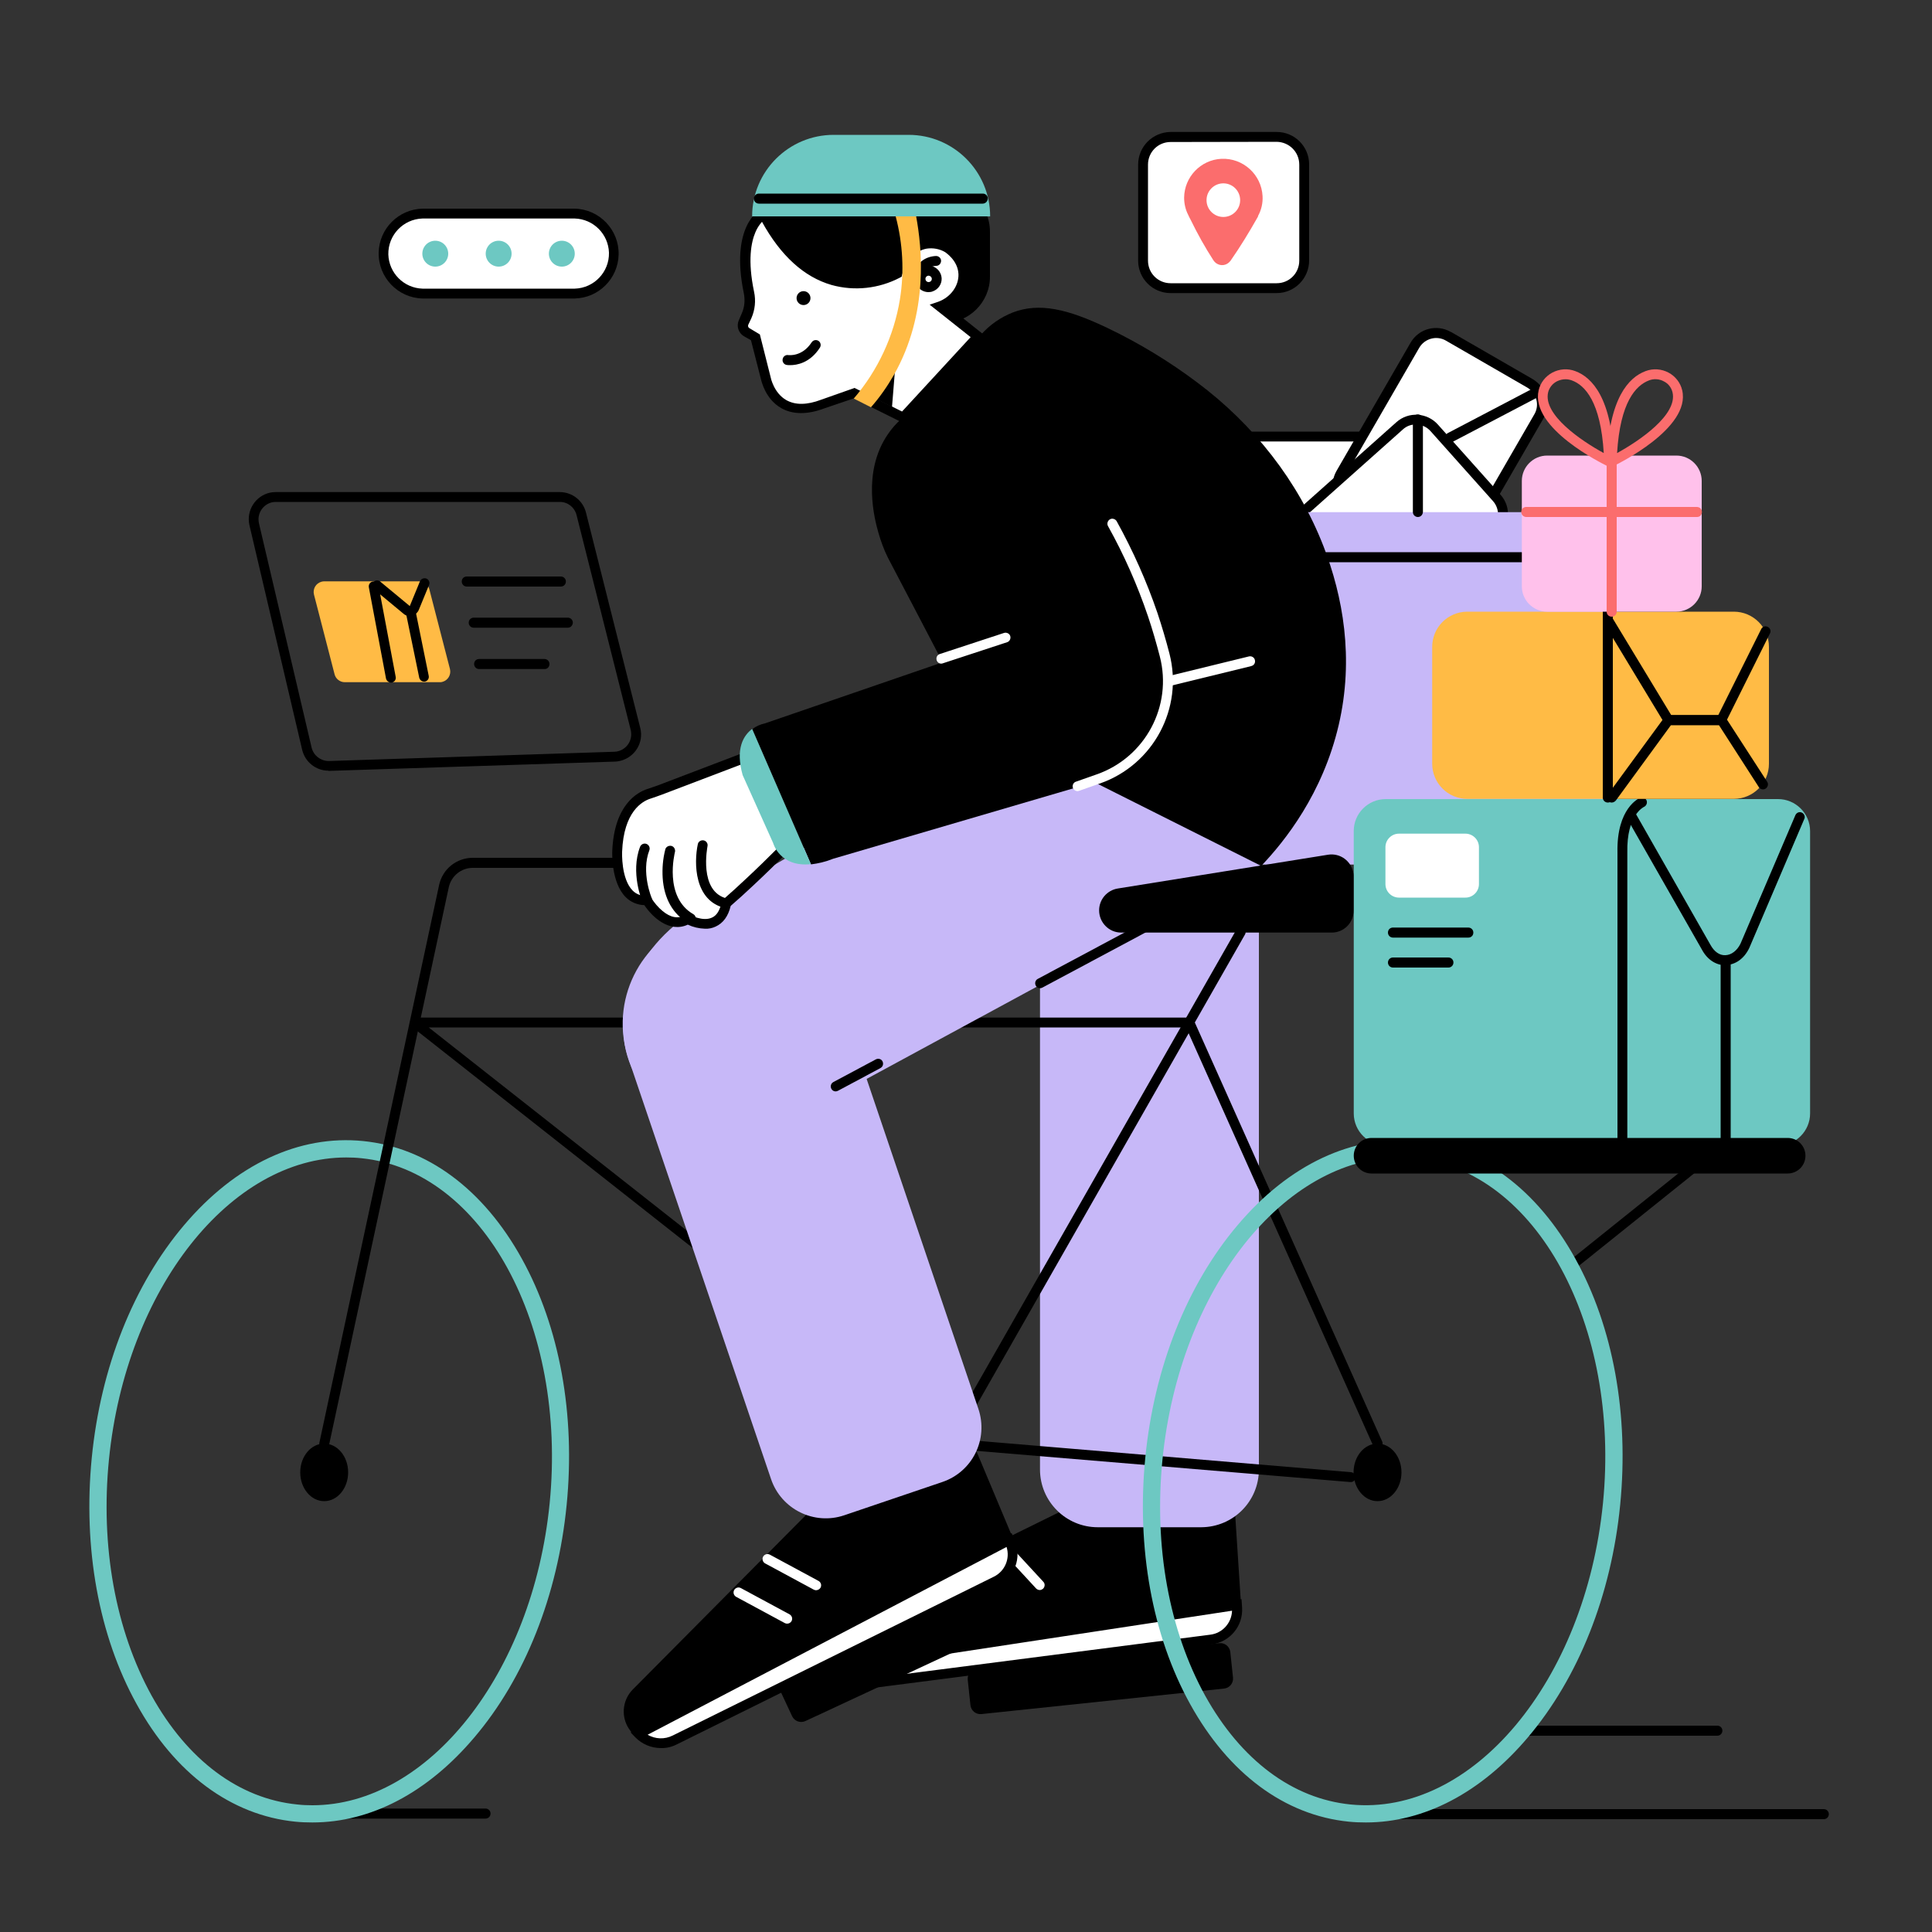 <?xml version="1.0" encoding="utf-8"?>
<!-- Generator: Adobe Illustrator 27.0.0, SVG Export Plug-In . SVG Version: 6.00 Build 0)  -->
<svg version="1.1" id="Layer_1" xmlns="http://www.w3.org/2000/svg" xmlns:xlink="http://www.w3.org/1999/xlink" x="0px" y="0px"
	 viewBox="0 0 1000 1000" style="enable-background:new 0 0 1000 1000;" xml:space="preserve">
<rect x="0" y="0" width="1000" height="1000" fill="#333333" stroke="none"/>
<style type="text/css">
	.st0{fill:#FFFFFF;}
	.st1{fill:#C7B8F8;}
	.st2{fill:#6DC8C2;}
	.st3{fill:#FFBB45;}
	.st4{fill:#FB6D6D;}
	.st5{fill:#FFC1EB;}
</style>
<path d="M505.5,863.6l125.6-13.1c2.9-0.3,5.4,1.8,5.7,4.6l1.4,13.2c0.3,2.9-1.8,5.4-4.6,5.7L508,887.2c-2.9,0.3-5.4-1.8-5.7-4.6
	l-1.4-13.2C500.6,866.5,502.7,863.9,505.5,863.6z"/>
<path d="M639.2,782l-88.3-0.6l-120,59.1c-8.1,4-11.4,13.7-7.5,21.8l218.9-32.5L639.2,782z"/>
<path class="st0" d="M640.2,830.7l-213.9,32.6c3,6.3,9.7,10,16.7,9.1l183.9-23.7c8.1-1,13.9-8.2,13.4-16.3L640.2,830.7z"/>
<path d="M440.9,875c-7.2,0-13.8-4.2-16.9-10.7l-1.5-3.1l220.1-33.5l0.3,4.4c0.6,9.5-6.3,17.8-15.7,19l-184,23.7
	C442.5,875,441.7,875,440.9,875z M430.5,865.2c3,3.5,7.5,5.2,12.1,4.6l183.9-23.7c6.3-0.8,11-6.1,11.2-12.4L430.5,865.2z"/>
<path class="st0" d="M538.2,823c-0.7,0-1.4-0.3-1.9-0.8l-19.4-21c-1-1-0.9-2.7,0.1-3.6c0,0,0,0,0,0c1-1,2.6-0.9,3.6,0.1l19.4,21
	c1,1,0.9,2.6-0.1,3.6c0,0,0,0,0,0C539.4,822.7,538.8,823,538.2,823z"/>
<path class="st0" d="M518.4,834.5c-0.7,0-1.4-0.3-1.9-0.8l-19.4-21c-1-1-1-2.6,0-3.6c1-1,2.6-1,3.6,0c0,0,0.1,0.1,0.1,0.1l19.4,21
	c1,1,0.9,2.7-0.1,3.6c0,0,0,0,0,0C519.7,834.2,519,834.5,518.4,834.5z"/>
<path class="st1" d="M621.8,790.5h-53.6c-16.5,0-29.9-13.4-29.9-29.9V456.5h113.3v304.1C651.6,777.1,638.3,790.4,621.8,790.5z"/>
<path d="M944,941.6H705.6c-1.4,0-2.6-1.1-2.6-2.6s1.1-2.6,2.6-2.6H944c1.4,0,2.6,1.1,2.6,2.6S945.4,941.6,944,941.6z"/>
<path d="M251.3,941.3h-93.9c-1.4,0-2.6-1.1-2.6-2.6s1.1-2.6,2.6-2.6h93.9c1.4,0,2.6,1.1,2.6,2.6S252.7,941.3,251.3,941.3z"/>
<path d="M888.9,898.4H787.8c-1.4,0-2.6-1.1-2.6-2.6s1.1-2.6,2.6-2.6h101.1c1.4,0,2.6,1.1,2.6,2.6S890.3,898.4,888.9,898.4z"/>
<path d="M814,657.1c-1.4,0-2.6-1.1-2.6-2.6c0-0.8,0.4-1.5,1-2l65.2-52.3c1.1-0.9,2.7-0.8,3.6,0.3s0.8,2.7-0.3,3.6
	c0,0-0.1,0.1-0.1,0.1l-65.2,52.3C815.2,656.9,814.6,657.1,814,657.1z"/>
<path class="st0" d="M626.6,226h76.5c7,0,12.7,5.7,12.7,12.7v48.7c0,7-5.7,12.7-12.7,12.7h-76.5c-7,0-12.7-5.7-12.7-12.7v-48.7
	C614,231.6,619.6,226,626.6,226z"/>
<path d="M703.2,302.5h-76.6c-8.4,0-15.2-6.8-15.2-15.2v-48.7c0-8.4,6.8-15.2,15.2-15.2h76.6c8.4,0,15.2,6.8,15.2,15.2v48.7
	C718.4,295.7,711.6,302.5,703.2,302.5z M626.6,228.5c-5.6,0-10.1,4.5-10.1,10.1v48.7c0,5.6,4.5,10.1,10.1,10.1h76.6
	c5.6,0,10.1-4.5,10.1-10.1v-48.7c0-5.6-4.5-10.1-10.1-10.1L626.6,228.5z"/>
<path class="st0" d="M694,244.9l38.3-66.3c3.5-6.1,11.2-8.1,17.3-4.6l42.2,24.3c6.1,3.5,8.1,11.2,4.6,17.3L758.1,282
	c-3.5,6.1-11.2,8.1-17.3,4.6l-42.2-24.3C692.6,258.8,690.5,251,694,244.9z"/>
<path d="M747.1,290.8c-2.7,0-5.3-0.7-7.6-2l-42.1-24.3c-7.3-4.2-9.8-13.5-5.6-20.8c0,0,0,0,0,0l38.3-66.3c4.2-7.3,13.5-9.8,20.8-5.6
	c0,0,0,0,0.1,0l42.1,24.3c7.3,4.2,9.8,13.5,5.6,20.8l-38.3,66.3C757.6,287.9,752.6,290.8,747.1,290.8z M742.1,284.4
	c4.8,2.8,11,1.1,13.8-3.7l38.3-66.3c2.8-4.8,1.1-11-3.7-13.8l-42.1-24.3c-4.8-2.8-11-1.1-13.8,3.7c0,0,0,0,0,0l-38.3,66.3
	c-2.8,4.8-1.2,11,3.7,13.8c0,0,0,0,0,0L742.1,284.4z"/>
<path d="M750.5,229.1c-1.4,0-2.6-1.1-2.6-2.6c0-0.9,0.5-1.8,1.4-2.3l45.6-23.9c1.3-0.7,2.8-0.2,3.5,1.1c0.7,1.3,0.2,2.8-1.1,3.5
	l-45.6,23.9C751.4,229,751,229.1,750.5,229.1z"/>
<path class="st0" d="M667.2,271.3l57.1-50.9c5.2-4.7,13.2-4.2,17.9,1l32.4,36.3c4.7,5.2,4.2,13.2-1,17.9l-57.1,50.9
	c-5.2,4.7-13.2,4.2-17.9-1l-32.4-36.3C661.5,283.9,662,275.9,667.2,271.3z"/>
<path d="M708.1,332.3c-0.3,0-0.6,0-0.9,0c-4-0.2-7.8-2.1-10.5-5.1l0,0l-32.3-36.3c-5.6-6.3-5-15.9,1.3-21.5c0,0,0,0,0,0l57.1-50.9
	c6.3-5.6,15.9-5,21.5,1.3l32.4,36.3c5.6,6.3,5,15.9-1.3,21.5c0,0,0,0,0,0l-57.2,50.9C715.4,330.9,711.8,332.3,708.1,332.3z
	 M732.8,219.7c-2.5,0-4.9,0.9-6.7,2.6l-57.1,50.9c-4.2,3.7-4.5,10.1-0.8,14.3l32.4,36.3c3.7,4.2,10.1,4.5,14.3,0.8c0,0,0,0,0,0
	l57.1-50.9c4.2-3.7,4.5-10.1,0.8-14.3c0,0,0,0,0,0l-32.4-36.3c-1.8-2-4.3-3.2-7-3.4H732.8z"/>
<path d="M699,767.1h-0.2l-208.6-17.4l-0.6-0.5L213.5,531.7c-1.2-0.9-1.4-2.7-0.5-3.9c0.5-0.7,1.4-1.1,2.2-1.1h402.1l98.1,219.4
	c0.6,1.3,0,2.8-1.3,3.4c-1.3,0.6-2.8,0-3.4-1.3l-96.8-216.4h-392l270.3,212.8L699.2,762c1.4,0.1,2.5,1.2,2.5,2.7
	C701.6,766.1,700.4,767.2,699,767.1L699,767.1z"/>
<path d="M491.2,749.8c-0.4,0-0.9-0.1-1.3-0.3c-1.2-0.7-1.7-2.3-1-3.5c0,0,0,0,0,0l151.1-264.9c0.7-1.2,2.3-1.6,3.5-0.9
	c1.2,0.7,1.6,2.3,0.9,3.5l0,0L493.4,748.5C492.9,749.3,492.1,749.8,491.2,749.8z"/>
<path d="M505.5,751.4l-83.7,28.1l-94.2,94.9c-5.1,5.1-6.2,12.9-2.8,19.2c0.8,1.4,1.7,2.7,2.8,3.8l196.4-101.9L505.5,751.4z"/>
<path class="st0" d="M407.4,840.4c-0.4,0-0.8-0.1-1.2-0.3L381,826.5c-1.2-0.7-1.7-2.2-1-3.5c0.7-1.2,2.2-1.7,3.5-1l0,0l25.2,13.6
	c1.2,0.7,1.7,2.2,1,3.5C409.2,839.9,408.4,840.4,407.4,840.4L407.4,840.4z"/>
<path class="st1" d="M835.8,447.5H653.5V280.3c0-8.4,6.8-15.2,15.2-15.2h151.9c8.4,0,15.2,6.8,15.2,15.2c0,0,0,0,0,0L835.8,447.5z"
	/>
<path d="M488.2,167.2h-74c-11.7,0-21.2-9.5-21.2-21.2v-29.8c0-11.5,9.4-20.9,20.9-20.9h73.8c13.6,0,24.7,11,24.7,24.7c0,0,0,0,0,0
	v23C512.5,156.4,501.6,167.2,488.2,167.2C488.2,167.2,488.2,167.2,488.2,167.2z"/>
<path d="M406.9,869.4l114.5-53.3c2.6-1.2,5.7-0.1,6.9,2.5l5.6,12c1.2,2.6,0.1,5.7-2.5,6.9l-114.5,53.3c-2.6,1.2-5.7,0.1-6.9-2.5
	l-5.6-12C403.2,873.7,404.3,870.6,406.9,869.4z"/>
<path class="st0" d="M522.2,797.1L330.5,897.4c4.9,5,12.5,6.3,18.7,3.2l166.2-82.2c7.3-3.6,10.5-12.3,7.4-19.8L522.2,797.1z"/>
<path d="M342.1,904.8c-5,0-9.8-2-13.3-5.6l-2.4-2.5l197.2-103.2l1.7,4c3.6,8.8-0.1,18.8-8.6,23l-166.2,82.3
	C347.8,904.2,344.9,904.9,342.1,904.8z M335.2,897.9c4,2.3,8.8,2.5,13,0.4l166.2-82.2c5.7-2.8,8.5-9.3,6.6-15.4L335.2,897.9z"/>
<path class="st0" d="M422.4,823.1c-0.4,0-0.8-0.1-1.2-0.3L396,809.2c-1.2-0.7-1.7-2.2-1-3.5c0.7-1.2,2.2-1.7,3.5-1l0,0l25.2,13.6
	c1.2,0.7,1.7,2.2,1,3.5C424.2,822.6,423.3,823.1,422.4,823.1L422.4,823.1z"/>
<path class="st1" d="M487.7,767.1L437,784.3c-15.6,5.3-32.6-3.1-37.9-18.7c0,0,0,0,0,0L325.3,548c-10-29.6,5.8-61.8,35.5-71.9l0,0
	c29.6-10,61.8,5.8,71.9,35.5l73.7,217.6C511.7,744.9,503.4,761.8,487.7,767.1C487.7,767.1,487.7,767.1,487.7,767.1z"/>
<path class="st1" d="M653.1,447.6L420.6,573.6c-33.8,19.6-74.6,12.5-91.1-15.9l0,0c-16.5-28.4-2.4-67.3,31.4-86.9L591.7,337
	L653.1,447.6z"/>
<path d="M432.5,564.9c-1.4,0-2.5-1.2-2.5-2.6c0-0.9,0.5-1.8,1.3-2.2l21.9-11.7c1.2-0.7,2.8-0.4,3.5,0.8c0.7,1.2,0.4,2.8-0.8,3.5
	c-0.1,0.1-0.2,0.1-0.3,0.2l-21.9,11.7C433.3,564.8,432.9,564.9,432.5,564.9z"/>
<path d="M538.3,511.5c-1.4,0-2.5-1.2-2.5-2.6c0-0.9,0.5-1.8,1.3-2.2l56.7-30.3c1.2-0.7,2.8-0.3,3.5,0.9c0.7,1.2,0.3,2.8-0.9,3.5
	c-0.1,0-0.1,0.1-0.2,0.1l-56.7,30.3C539.1,511.4,538.7,511.5,538.3,511.5z"/>
<path class="st2" d="M707,943.3c-2.9,0-5.8-0.1-8.8-0.4c-33.2-3.3-62.3-24.9-82.2-60.9c-19.6-35.4-27.8-80.7-23.2-127.5
	c4.6-46.8,21.6-89.5,47.8-120.4c26.6-31.4,59.4-46.8,92.6-43.5c33.2,3.3,62.3,24.9,82.2,60.9c19.6,35.4,27.8,80.7,23.2,127.4l0,0
	c-4.6,46.8-21.6,89.5-47.8,120.4C766.6,927.9,737.1,943.3,707,943.3z M724.5,599.1c-59.8,0-114,67.9-122.8,156.3
	c-4.5,45,3.4,88.4,22.1,122.3C642.3,911,669,931,699.1,934c62.9,6.2,121.4-63.7,130.6-156c9.1-92.2-34.6-172.3-97.4-178.6
	C729.7,599.2,727.1,599.1,724.5,599.1z"/>
<ellipse cx="713" cy="762.1" rx="12.4" ry="14.9"/>
<path class="st2" d="M161.7,943.3c-2.9,0-5.8-0.1-8.8-0.4c-33.2-3.3-62.4-24.9-82.2-60.9c-19.6-35.4-27.8-80.7-23.2-127.5
	S69.1,665,95.3,634.1c26.6-31.4,59.5-46.8,92.6-43.5c33.1,3.3,62.3,24.9,82.2,60.9c19.6,35.4,27.8,80.7,23.2,127.4
	c-4.6,46.8-21.6,89.6-47.8,120.4C221.3,927.9,191.9,943.3,161.7,943.3z M179.2,599.1c-59.8,0-114,67.9-122.8,156.3
	c-4.5,45,3.4,88.4,22.1,122.3C97,911,123.7,931,153.9,934c2.6,0.3,5.2,0.4,7.8,0.4c59.8,0,114-67.9,122.8-156.3
	c9.1-92.2-34.6-172.3-97.4-178.6C184.4,599.2,181.8,599.1,179.2,599.1z"/>
<ellipse cx="167.8" cy="762.1" rx="12.4" ry="14.9"/>
<path d="M167.8,749.8c-0.2,0-0.4,0-0.5,0c-1.4-0.3-2.3-1.7-2-3c0,0,0,0,0,0l62-288.8c1.8-8.2,9-14,17.4-14h87.7
	c1.4,0,2.6,1.1,2.6,2.6c0,1.4-1.1,2.6-2.6,2.6h-87.7c-6,0-11.1,4.2-12.4,10l-62,288.8C170,748.9,169,749.8,167.8,749.8z"/>
<path d="M170,398.9c-6.5,0-12.1-4.5-13.6-10.8l-27.3-116.3c-1.7-7.6,3.1-15.1,10.6-16.8c1-0.2,2-0.3,3-0.3h147
	c6.4,0,12,4.3,13.6,10.6l28.1,111.5c1.9,7.5-2.7,15.1-10.3,17c-0.9,0.2-1.9,0.4-2.8,0.4l-147.8,4.8H170z M142.7,259.8
	c-4.9,0-8.9,4.1-8.9,9c0,0.6,0.1,1.3,0.2,1.9L161.3,387c1,4,4.5,6.8,8.7,6.9h0.3l147.8-4.8c4.9-0.2,8.8-4.4,8.6-9.3
	c0-0.6-0.1-1.2-0.2-1.8l-28.1-111.5c-1-3.9-4.5-6.7-8.6-6.7H142.7z"/>
<path d="M290.3,303.6h-48.7c-1.4,0-2.6-1.1-2.6-2.6s1.1-2.6,2.6-2.6h48.7c1.4,0,2.6,1.1,2.6,2.6S291.7,303.6,290.3,303.6z"/>
<path d="M293.9,324.9h-48.7c-1.4,0-2.6-1.1-2.6-2.6c0-1.4,1.1-2.6,2.6-2.6h48.7c1.4,0,2.6,1.1,2.6,2.6
	C296.4,323.8,295.3,324.9,293.9,324.9z"/>
<path d="M281.9,346.3H248c-1.4,0-2.6-1.1-2.6-2.6s1.1-2.6,2.6-2.6h33.8c1.4,0,2.6,1.1,2.6,2.6S283.3,346.3,281.9,346.3z"/>
<path class="st3" d="M227.7,353.1h-49.3c-2.4,0-4.6-1.7-5.2-4l-10.7-41.4c-0.7-2.9,1-5.8,3.9-6.6c0.4-0.1,0.9-0.2,1.3-0.2h49.3
	c2.4,0,4.6,1.7,5.2,4l10.7,41.4c0.7,2.9-1,5.8-3.8,6.6C228.6,353.1,228.1,353.1,227.7,353.1z"/>
<path d="M202.4,353.3c-1.2,0-2.3-0.9-2.6-2.1l-8.9-47.3c-0.2-1.4,0.7-2.7,2.1-2.9c1.3-0.2,2.6,0.7,2.9,2l8.9,47.3
	c0.3,1.4-0.6,2.7-2,3c0,0,0,0,0,0C202.7,353.3,202.5,353.3,202.4,353.3z"/>
<path d="M212.1,318.9c-1.2,0-2.3-0.4-3.2-1.2l-15.2-12.6c-1.1-0.8-1.4-2.4-0.6-3.6s2.4-1.4,3.6-0.6c0.1,0.1,0.2,0.1,0.2,0.2
	l15.2,12.6l5.3-12.9c0.6-1.3,2.1-1.8,3.4-1.3c1.2,0.6,1.8,1.9,1.3,3.2l-5.3,12.9c-0.6,1.5-1.9,2.6-3.5,3
	C213,318.8,212.6,318.9,212.1,318.9z"/>
<path d="M219.5,352.8c-1.2,0-2.2-0.9-2.5-2l-7-34c-0.3-1.4,0.6-2.7,2-3c1.4-0.3,2.7,0.6,3,2l6.9,34c0.3,1.4-0.6,2.7-2,3c0,0,0,0,0,0
	C219.8,352.8,219.6,352.8,219.5,352.8z"/>
<path class="st2" d="M717.3,413.6h203c9.1,0,16.6,7.4,16.6,16.6v146.1c0,9.1-7.4,16.6-16.6,16.6h-203c-9.1,0-16.6-7.4-16.6-16.6
	V430.1C700.7,421,708.1,413.6,717.3,413.6z"/>
<path d="M893.2,595.4L893.2,595.4c-1.4,0-2.6-1.1-2.6-2.6V497c0-1.4,1.1-2.6,2.6-2.6l0,0c1.4,0,2.6,1.1,2.6,2.6v95.8
	C895.7,594.2,894.6,595.4,893.2,595.4z"/>
<path class="st0" d="M724.1,431.5h34.4c3.8,0,7,3.1,7,7v19.1c0,3.8-3.1,7-7,7h-34.4c-3.8,0-7-3.1-7-7v-19.1
	C717.1,434.7,720.2,431.5,724.1,431.5z"/>
<path d="M760,485.3h-39c-1.4,0-2.6-1.1-2.6-2.6s1.1-2.6,2.6-2.6h39c1.4,0,2.6,1.1,2.6,2.6S761.5,485.3,760,485.3z"/>
<path d="M749.7,500.8h-28.7c-1.4,0-2.6-1.1-2.6-2.6c0-1.4,1.1-2.6,2.6-2.6h28.7c1.4,0,2.6,1.1,2.6,2.6
	C752.3,499.6,751.2,500.8,749.7,500.8z"/>
<path d="M893,499.6c-4.9,0-9.4-3-12.1-8.1L842.4,424c-0.7-1.2-0.3-2.8,0.9-3.5s2.8-0.3,3.5,0.9l38.5,67.6c1.9,3.5,4.7,5.6,7.8,5.4
	c3-0.1,6-2.3,7.8-6l28.4-66.5c0.6-1.3,2.1-1.9,3.3-1.3c1.3,0.6,1.9,2.1,1.3,3.3l0,0l-28.4,66.6c-2.6,5.6-7.2,8.9-12.3,9L893,499.6z"
	/>
<path d="M839.8,594.8L839.8,594.8c-1.4,0-2.6-1.1-2.6-2.6V441.3c-0.5-23.2,11.3-28.2,11.8-28.4c1.3-0.5,2.8,0.2,3.3,1.5
	c0.4,1.2-0.1,2.6-1.3,3.2c-0.4,0.2-9.1,4.3-8.7,23.6v151C842.3,593.6,841.2,594.8,839.8,594.8z"/>
<path d="M689.3,482.7H580.3c-6.3,0-11.4-5.2-11.4-11.5l0,0c0-5.6,4.1-10.4,9.6-11.3l108.9-17.5c6.3-1,12.1,3.3,13.1,9.6
	c0.1,0.6,0.1,1.1,0.1,1.7v17.5C700.7,477.6,695.6,482.7,689.3,482.7z"/>
<path class="st3" d="M759.5,316.6h137.9c10.1,0,18.2,8.2,18.2,18.2v60.5c0,10.1-8.2,18.2-18.2,18.2H759.5
	c-10.1,0-18.2-8.2-18.2-18.2v-60.5C741.3,324.8,749.4,316.6,759.5,316.6z"/>
<path d="M832.2,415.4c-1.4,0-2.6-1.1-2.6-2.6v-96.3c0-1.4,1.1-2.6,2.6-2.6s2.6,1.1,2.6,2.6v96.3
	C834.8,414.3,833.7,415.4,832.2,415.4z"/>
<path d="M892.5,375.3h-30.4l-32-52.9c-0.7-1.2-0.2-2.8,1-3.5c1.2-0.7,2.6-0.3,3.4,0.8l30.5,50.4h24.4l22.2-44.5
	c0.6-1.3,2.2-1.8,3.4-1.1c1.3,0.6,1.8,2.2,1.1,3.4L892.5,375.3z"/>
<path d="M834.2,415.4c-1.4,0-2.5-1.1-2.5-2.6c0-0.5,0.2-1.1,0.5-1.5l30.1-41.1h30.1l22.2,34.3c0.8,1.1,0.6,2.7-0.6,3.6
	c-1.1,0.8-2.7,0.6-3.6-0.6c-0.1-0.1-0.1-0.1-0.1-0.2l-20.6-32h-24.8l-28.5,39C835.8,415,835,415.4,834.2,415.4z"/>
<path class="st0" d="M605.9,70.9h54.9c7.9,0,14.3,6.4,14.3,14.3v49.7c0,7.9-6.4,14.3-14.3,14.3h-54.9c-7.9,0-14.3-6.4-14.3-14.3
	V85.2C591.6,77.3,598,70.9,605.9,70.9z"/>
<path d="M660.8,151.7h-54.9c-9.3,0-16.8-7.5-16.8-16.8c0,0,0,0,0,0V85.2c0-9.3,7.5-16.8,16.8-16.9c0,0,0,0,0,0h54.9
	c9.3,0,16.8,7.5,16.8,16.8v49.7C677.6,144.1,670.1,151.7,660.8,151.7C660.8,151.7,660.8,151.7,660.8,151.7z M605.9,73.5
	c-6.5,0-11.7,5.2-11.7,11.7v49.7c0,6.5,5.2,11.7,11.7,11.7h54.9c6.5,0,11.7-5.2,11.7-11.7V85.2c0-6.5-5.2-11.7-11.7-11.8
	c0,0,0,0,0,0L605.9,73.5z"/>
<path class="st4" d="M651.2,111.7L651.2,111.7c1.7-3.1,2.5-6.7,2.3-10.2c-0.6-11.2-10.1-19.8-21.3-19.3
	c-10.7,0.5-19.2,9.4-19.3,20.1c0,3.1,0.7,6.2,2.1,8.9l0,0c0.4,0.9,0.8,1.7,1.3,2.6c3.5,7.2,7.4,14.2,11.8,21
	c1.6,2.4,4.8,3.2,7.3,1.6c0.6-0.4,1.1-0.9,1.5-1.4c5-7.2,9.6-14.7,14-22.5c0.1-0.1,0.2-0.3,0.2-0.4l0.1-0.2
	C651.1,111.8,651.1,111.7,651.2,111.7z"/>
<circle class="st0" cx="633.2" cy="103.6" r="8.7"/>
<path class="st0" d="M395,110.7c0,0-14.3,7.4-7.4,40.6c0.8,4.1,0.4,8.3-1.3,12.1l-1.5,3.5c-0.8,1.8-0.1,3.9,1.6,4.9l4.6,2.7l5.3,21
	c0,0,4.1,22.9,29.5,13.5l16.3-5.6l25.4,12.6l38.7-41.9l-19.7-15.6c7.5-2.7,12.4-9.6,12.1-16.8c-0.3-8.6-7.8-13.3-8.2-13.5
	c-3.4-2-7.5-2.8-11.4-2.1c-7,1.3-12.8,7.3-14.6,15.2C464.3,141.4,423.2,165.3,395,110.7z"/>
<path d="M468,219.2l-26.1-13l-15.3,5.2c-8.8,3.3-16.4,3.2-22.3-0.2c-8.2-4.7-10.2-14-10.5-15.2l-5.1-19.9L385,174
	c-2.8-1.7-3.9-5.2-2.6-8.2l1.5-3.5c1.5-3.3,1.8-7,1.1-10.5c-7.2-34.8,8.1-43.1,8.7-43.5l2.3-1.2l1.2,2.3c9.3,17.9,20.8,29,34.5,32.9
	c10.2,2.8,21,1.8,30.5-2.8c2.5-8.4,8.8-14.6,16.4-16c4.5-0.7,9.2,0.1,13.2,2.5c0.4,0.2,9,5.5,9.4,15.5c0.1,7.2-3.7,13.9-9.9,17.5
	l18.6,14.8L468,219.2z M442.3,200.8l24.6,12.2l35.5-38.5l-21.2-16.8l4.4-1.5c6.4-2.3,10.7-8.2,10.5-14.3c-0.3-7.3-6.9-11.3-6.9-11.4
	c-2.9-1.7-6.3-2.3-9.6-1.8c-6,1.1-10.9,6.4-12.6,13.4l-0.3,1.1l-0.9,0.5c-10.9,5.7-23.5,7.1-35.4,3.8c-14.2-4.1-26.3-15.1-36-32.7
	c-1.4,1.6-2.6,3.4-3.4,5.4c-2.2,5.1-4.1,14.6-0.7,30.8c1,4.6,0.5,9.4-1.4,13.7l-1.6,3.4c-0.3,0.6,0,1.4,0.5,1.7l5.5,3.3l5.6,22.2
	c0,0.1,1.6,8.1,8.1,11.8c4.6,2.6,10.6,2.6,18-0.2L442.3,200.8z"/>
<path d="M480.6,151.2c-3.8,0-6.8-3-6.9-6.8c0-3.8,3-6.8,6.8-6.9c3.8,0,6.8,3,6.9,6.8c0,2.9-1.8,5.5-4.6,6.5
	C482.1,151.1,481.3,151.2,480.6,151.2z M480.6,142.7c-0.2,0-0.4,0-0.5,0.1c-0.9,0.3-1.3,1.3-1,2.1c0.3,0.9,1.3,1.3,2.1,1
	c0.9-0.3,1.3-1.3,1-2.1C481.9,143.1,481.3,142.7,480.6,142.7z"/>
<path d="M476.6,148.3c-1,0-2-0.6-2.4-1.6c-0.9-2.1-1.1-4.5-0.5-6.7c1.3-4.3,5.6-7.3,10.8-7.5c1.4,0,2.6,1.1,2.6,2.5
	c0,1.4-1.1,2.6-2.5,2.6c-2.9,0.1-5.4,1.7-6.1,3.8c-0.3,1.1-0.2,2.3,0.3,3.3c0.5,1.3-0.1,2.8-1.4,3.3c0,0,0,0,0,0
	C477.3,148.2,476.9,148.3,476.6,148.3z"/>
<circle cx="415.9" cy="154.3" r="3.6"/>
<path d="M409,189c-0.6,0-1.2,0-1.8-0.1c-1.4-0.2-2.4-1.6-2.1-3c0.2-1.4,1.6-2.4,3-2.1c0.3,0,7.1,0.9,12-6.6c0.8-1.2,2.3-1.5,3.5-0.8
	c1.2,0.8,1.5,2.3,0.8,3.5c0,0,0,0,0,0C419.2,188,412.3,189,409,189z"/>
<path class="st2" d="M431.5,69.8h38.8c23.3,0,42.2,18.9,42.2,42.2l0,0l0,0H389.3l0,0l0,0C389.3,88.7,408.2,69.8,431.5,69.8z"/>
<path d="M449.6,204.6c0,0,2.5-2.1,14.6-24.9l-2.5,31L449.6,204.6z"/>
<path class="st3" d="M463.6,112c3.7,14,4.5,28.6,2.2,42.9c-3.1,19-11.4,36.8-23.9,51.4l8.9,4.5c4.5-5.1,8.4-10.7,11.8-16.6
	c18.4-32.3,14.5-66.4,11.6-82.2L463.6,112z"/>
<path d="M462.3,221.5l45.4-48.2c4.5-5.1,10.2-9.1,16.6-11.6c13.7-5.2,28.3-1.8,49,8.1c16.3,7.8,31.8,17.2,46.3,28.1
	c29.2,21.8,52.3,51,65.5,85c9.9,25.6,15.9,57.6,7.8,92.4c-8.3,35.5-27.8,60-40.1,72.9l-87.7-44L462.3,221.5z"/>
<path class="st0" d="M605.2,355.1c-1.4,0-2.5-1.2-2.5-2.6c0-1.2,0.8-2.2,1.9-2.5l41.7-10.2c1.3-0.4,2.8,0.3,3.2,1.7
	s-0.3,2.8-1.7,3.2c-0.1,0-0.2,0.1-0.3,0.1L605.8,355C605.6,355,605.4,355.1,605.2,355.1z"/>
<path d="M599,325c-14.3-46.2-45.9-113.8-89.8-118.4c-6.7-0.7-27.5-2.8-42.6,10.2c-2.8,2.4-5.2,5.2-7.2,8.2
	c-13.3,19.6-6.6,44.1-4.8,50.5c1.3,4.6,2.9,9,5,13.2c9.4,18,18.9,36,28.3,54.1L396,374.4c-2.4,0.5-4.7,1.5-6.6,3l30.4,70
	c3.9-0.5,7.7-1.4,11.4-2.9l137.8-40.4c10.5-3.1,20.9-12.2,27-21C607.5,366.2,604.8,343.8,599,325z"/>
<path class="st0" d="M557.8,409.5c-1.4,0-2.6-1.1-2.6-2.5c0-1.1,0.7-2.1,1.7-2.4l10.8-3.8c25.1-8.8,39.3-35.4,32.6-61.1
	c-1.8-6.9-3.8-13.9-6.1-20.7c-5.5-16.2-12.4-31.8-20.7-46.7c-0.7-1.2-0.2-2.8,1-3.5c1.2-0.7,2.8-0.2,3.5,1l0,0
	c8.4,15.2,15.5,31.1,21.1,47.5c2.3,6.9,4.4,14,6.2,21c7.3,28.3-8.3,57.5-35.9,67.2l-10.8,3.8C558.3,409.4,558.1,409.4,557.8,409.5z"
	/>
<path d="M822.2,291H669.9c-1.4,0-2.6-1.1-2.6-2.6s1.1-2.6,2.6-2.6h152.4c1.4,0,2.6,1.1,2.6,2.6S823.6,291,822.2,291z"/>
<path d="M733.9,267.6c-1.4,0-2.6-1.1-2.6-2.6v-47.9c0-1.4,1.1-2.6,2.6-2.6c1.4,0,2.6,1.1,2.6,2.6v47.9
	C736.4,266.5,735.3,267.6,733.9,267.6z"/>
<path class="st0" d="M385.4,392.2l-43.7,16.6c-1.9,0.7-3.9,1.4-5.9,2c-4.3,1.4-15.5,7.1-16.4,29.8c0,0-1.3,26.2,15.4,25.4
	c0,0,9.6,16.3,21,9.8c0,0,16.3,9.1,20-8.3c4-3.5,8.1-7.2,12.2-11c6.5-6.1,12.7-12.1,18.5-18.1L385.4,392.2z"/>
<path d="M364.9,480.7c-3.1-0.1-6.1-0.8-8.9-2.1c-9.6,4.4-18.4-4-22.5-10.1c-3.6-0.1-7.1-1.6-9.6-4.1c-7.7-7.7-7-23.3-7-23.9
	c1-24,13-30.4,18.1-32.1c2.1-0.7,3.9-1.3,5.8-2l45.9-17.5l23,50l-1.3,1.3c-6,6.2-12.3,12.3-18.6,18.2c-3.8,3.6-7.7,7.1-11.6,10.5
	c-1.3,5.4-3.9,8.9-7.8,10.7C368.7,480.4,366.8,480.8,364.9,480.7z M355.9,472.9l1.3,0.7c0.1,0,6.5,3.5,11.2,1.4
	c2.6-1.1,4.2-3.8,5.1-8l0.2-0.8l0.6-0.6c4.1-3.6,8.1-7.2,12.1-11c5.8-5.4,11.6-11.1,17.2-16.7l-19.5-42.4l-41.5,15.8
	c-2,0.7-3.8,1.4-6,2.1c-4.1,1.3-13.8,6.6-14.6,27.5c0,0.2-0.6,14,5.5,20.1c1.9,1.9,4.6,2.9,7.3,2.6l1.5-0.1l0.8,1.3
	c1.6,2.5,3.5,4.8,5.8,6.7c4.2,3.5,8.1,4.2,11.8,2.1L355.9,472.9z"/>
<path d="M334.9,468.6c-1,0-1.9-0.6-2.3-1.6c-0.3-0.6-6.4-15.4-1.3-28.7c0.5-1.3,2-2,3.3-1.5c1.3,0.5,2,2,1.5,3.3l0,0
	c-4.4,11.4,1.2,24.8,1.3,24.9c0.5,1.3-0.1,2.8-1.4,3.3C335.6,468.5,335.3,468.6,334.9,468.6z"/>
<path d="M357.5,478c-0.4,0-0.9-0.1-1.3-0.3c-7.9-4.5-12.5-12.6-13.2-23.3c-0.3-4.9,0.1-9.8,1.3-14.5c0.2-1.4,1.6-2.3,3-2.1
	c1.4,0.2,2.3,1.6,2.1,3c0,0.1-0.1,0.3-0.1,0.4c0,0.2-5.9,23.1,9.6,32c1.2,0.7,1.6,2.3,0.9,3.5C359.3,477.4,358.5,477.9,357.5,478
	L357.5,478z"/>
<path d="M375.9,470.1c-0.2,0-0.4,0-0.6-0.1c-16-3.7-16.2-23.3-14.1-33.1c0.3-1.4,1.7-2.2,3.1-1.9c1.3,0.3,2.2,1.6,1.9,3
	c0,0.2-4.8,23.6,10.2,27.1c1.4,0.3,2.2,1.7,1.9,3.1C378.1,469.3,377.1,470.1,375.9,470.1L375.9,470.1z"/>
<path d="M508.6,105.4H392.8c-1.4,0-2.6-1.1-2.6-2.6c0-1.4,1.1-2.6,2.6-2.6h115.9c1.4,0,2.6,1.1,2.6,2.6
	C511.2,104.2,510.1,105.4,508.6,105.4z"/>
<path class="st5" d="M800.8,235.8h66.9c7.2,0,13.1,5.9,13.1,13.1v54.6c0,7.2-5.9,13.1-13.1,13.1h-66.9c-7.2,0-13.1-5.9-13.1-13.1
	v-54.6C787.7,241.7,793.6,235.8,800.8,235.8z"/>
<path class="st4" d="M878.4,267.6H790c-1.4,0-2.6-1.1-2.6-2.6s1.1-2.6,2.6-2.6h88.3c1.4,0,2.6,1.1,2.6,2.6S879.8,267.6,878.4,267.6z
	"/>
<path class="st4" d="M834.2,319.2c-1.4,0-2.6-1.1-2.6-2.6v-80.8c0-1.4,1.1-2.6,2.6-2.6s2.6,1.1,2.6,2.6v80.8
	C836.8,318,835.7,319.2,834.2,319.2z"/>
<path class="st4" d="M831.6,242.9l0.1-4.2c1-32.7,11.4-43.4,20-46.6l0,0c3.9-1.5,8.3-1.2,12,0.8c3.5,1.9,6.1,5.2,7,9.1
	c4.6,19.7-33.7,38.3-35.3,39.1L831.6,242.9z M853.5,196.9c-6.8,2.6-14.9,11.2-16.5,37.6c11.5-6.3,31.4-19.8,28.7-31.4
	c-0.6-2.5-2.2-4.6-4.5-5.7C858.9,196.1,856,195.9,853.5,196.9z"/>
<path class="st4" d="M835.5,242.9l-3.8-1.8c-1.6-0.8-39.9-19.4-35.3-39.1c0.9-3.9,3.5-7.2,7-9.1c3.7-2,8.1-2.3,12-0.8l0,0
	c8.6,3.2,19,13.9,20,46.6L835.5,242.9z M810.3,196.3c-1.6,0-3.1,0.4-4.5,1.1c-2.3,1.2-3.9,3.3-4.5,5.7
	c-2.7,11.6,17.2,25.1,28.8,31.4c-1.6-26.5-9.7-35.1-16.5-37.6C812.5,196.5,811.4,196.3,810.3,196.3z"/>
<path class="st2" d="M384.4,401.2l15.8,35.2c0,0,3.3,12.5,19.5,10.9l-30.4-70C384.9,380.6,380.5,387.4,384.4,401.2z"/>
<path class="st0" d="M487.2,343.5c-1.4,0-2.5-1.1-2.5-2.6c0-1.1,0.7-2.1,1.8-2.4l33.2-10.9c1.3-0.4,2.8,0.3,3.2,1.6
	s-0.3,2.8-1.6,3.2l0,0l-33.2,10.9C487.8,343.4,487.5,343.5,487.2,343.5z"/>
<path d="M709.9,589h215.4c5.1,0,9.2,4.1,9.2,9.2l0,0c0,5.1-4.1,9.2-9.2,9.2H709.9c-5.1,0-9.2-4.1-9.2-9.2l0,0
	C700.7,593.1,704.8,589,709.9,589z"/>
<path class="st0" d="M218.7,110.6h78.8c11.4,0,20.7,9.3,20.7,20.7l0,0c0,11.4-9.3,20.7-20.7,20.7h-78.8c-11.4,0-20.7-9.3-20.7-20.7
	l0,0C198,119.8,207.3,110.6,218.7,110.6z"/>
<path d="M297.5,154.5h-78.8c-12.8-0.3-23-11-22.7-23.8c0.3-12.4,10.3-22.4,22.7-22.7h78.8c12.8,0.3,23,11,22.7,23.8
	C319.9,144.2,309.9,154.2,297.5,154.5L297.5,154.5z M218.7,113.1c-10,0.3-17.9,8.6-17.7,18.6c0.3,9.6,8,17.4,17.7,17.7h78.8
	c10-0.3,17.9-8.6,17.7-18.6c-0.3-9.6-8-17.4-17.7-17.7H218.7z"/>
<circle class="st2" cx="225.3" cy="131.3" r="6.7"/>
<circle class="st2" cx="258.1" cy="131.3" r="6.7"/>
<circle class="st2" cx="290.8" cy="131.3" r="6.7"/>
</svg>
